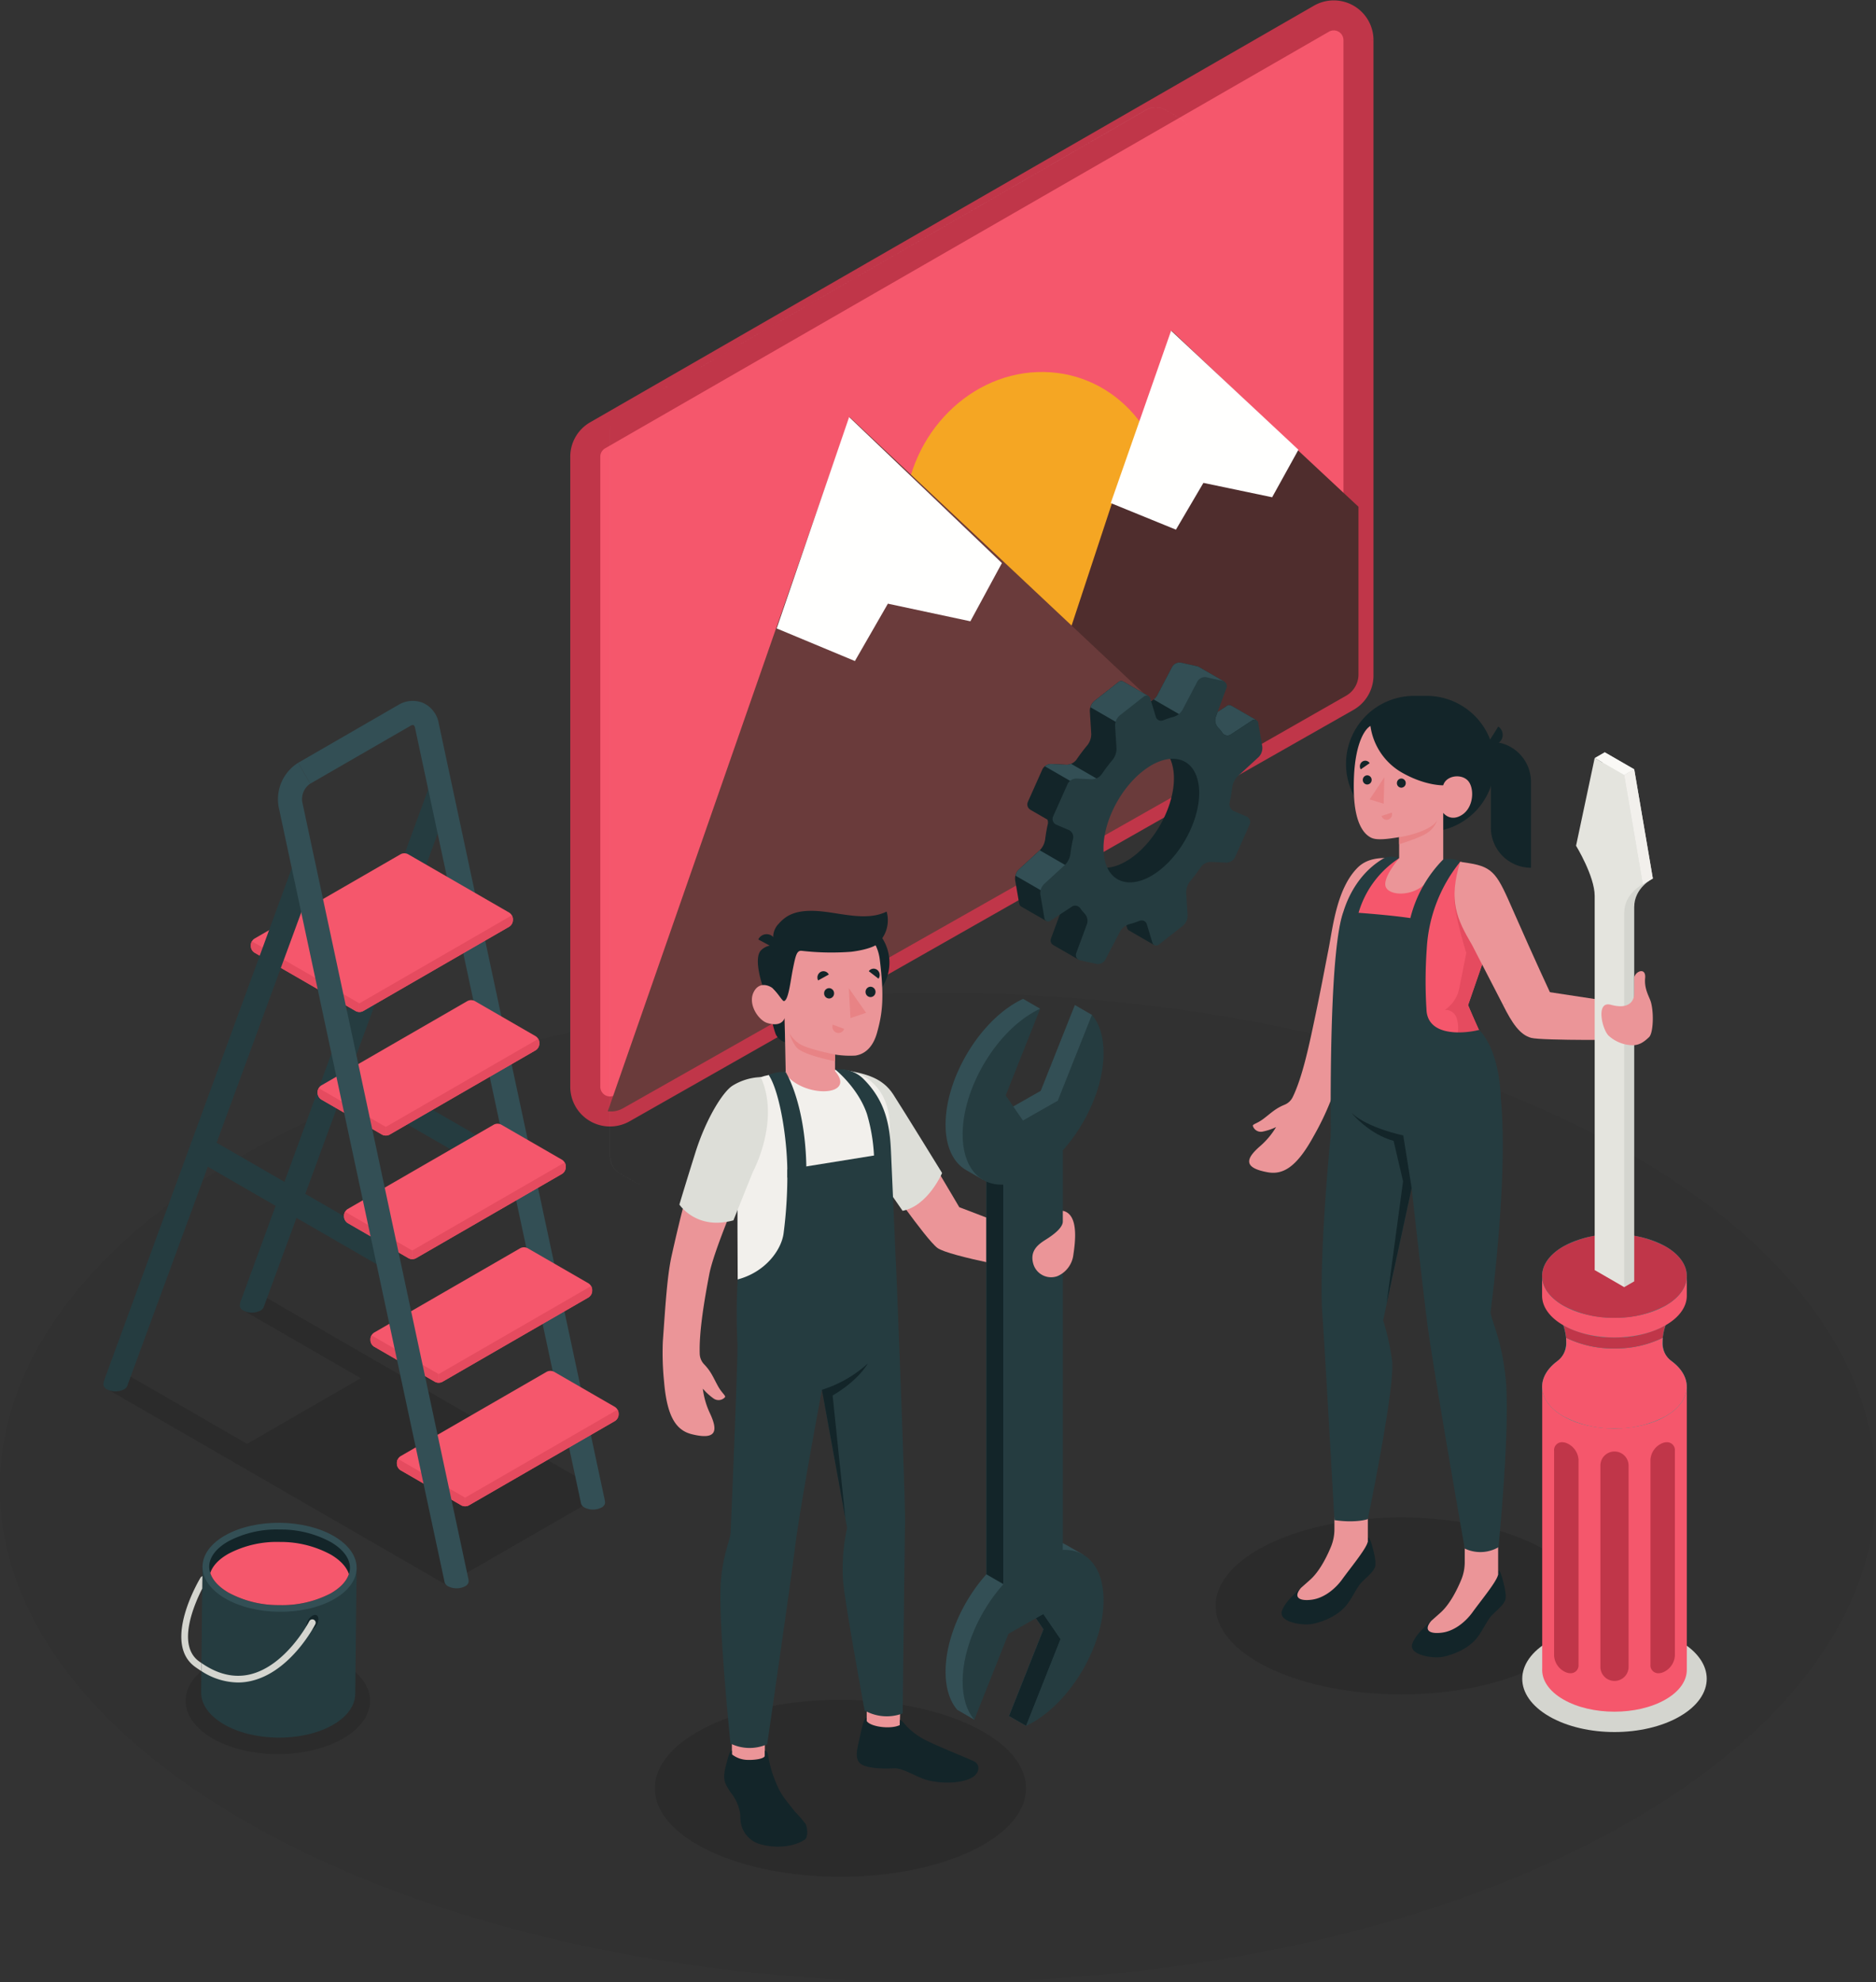 <svg xmlns="http://www.w3.org/2000/svg" xmlns:xlink="http://www.w3.org/1999/xlink" width="499.815" height="528.099" viewBox="0 0 499.815 528.099">
  <rect x="0" y="0" width="499.815" height="528.099" fill="#333333" stroke="none"/>
  <defs>
    <clipPath id="clip-path">
      <path id="Clip_2" data-name="Clip 2" d="M0,0H499.815V263.593H0Z" transform="translate(0.067 0.389)" fill="none"/>
    </clipPath>
  </defs>
  <g id="img-3" transform="translate(-0.067 4.099)">
    <g id="Group_3" data-name="Group 3" transform="translate(0 260.018)">
      <path id="Clip_2-2" data-name="Clip 2" d="M0,0H499.815V263.593H0Z" transform="translate(0.067 0.389)" fill="none"/>
      <g id="Group_3-2" data-name="Group 3" clip-path="url(#clip-path)">
        <path id="Fill_1" data-name="Fill 1" d="M73.207,224.99c97.61,51.47,255.864,51.47,353.47,0s97.607-134.918,0-186.388-255.86-51.47-353.47,0-97.61,134.918,0,186.388" transform="translate(0 0.389)" fill="rgba(0,0,0,0.04)"/>
      </g>
    </g>
    <path id="Fill_4" data-name="Fill 4" d="M128.435,54.749l2.924-3.491L42.577,0,36.563,3.472,68.1,21.677,37.82,39.158,6.013,20.794,0,24.266,90.878,76.73l.955-1.141.478.275,34.857-20.087.274.158.51-.61.742-.427-.258-.149" transform="translate(28.07 341.381)" fill="rgba(0,0,0,0.12)"/>
    <path id="Fill_5" data-name="Fill 5" d="M84.432,40.24c-19.315,9.207-50.63,9.207-69.945,0s-19.315-24.13,0-33.337,50.63-9.2,69.945,0,19.315,24.133,0,33.337" transform="translate(323.934 400.145)" fill="rgba(0,0,0,0.12)"/>
    <path id="Fill_6" data-name="Fill 6" d="M84.432,40.241c-19.315,9.207-50.63,9.207-69.945,0S-4.829,16.11,14.487,6.9s50.63-9.2,69.945,0,19.315,24.133,0,33.338" transform="translate(174.515 448.73)" fill="rgba(0,0,0,0.12)"/>
    <path id="Fill_7" data-name="Fill 7" d="M7.2,24.22c9.6,5.54,25.157,5.54,34.753,0s9.6-14.525,0-20.065-25.155-5.54-34.753,0-9.6,14.523,0,20.065" transform="translate(405.634 428.942)" fill="#d4d5cf"/>
    <path id="Fill_8" data-name="Fill 8" d="M7.2,24.22c9.6,5.541,25.155,5.541,34.753,0s9.6-14.523,0-20.064S16.794-1.385,7.2,4.156-2.4,18.68,7.2,24.22" transform="translate(49.518 434.823)" fill="rgba(0,0,0,0.12)"/>
    <path id="Fill_9" data-name="Fill 9" d="M56.214,4.326,6.37,139.975,6.359,140a1.773,1.773,0,0,1-.872.94,4.993,4.993,0,0,1-4.541,0,1.715,1.715,0,0,1-.928-1.117,1.023,1.023,0,0,1,0-.369,3.084,3.084,0,0,1,.179-.928L50.173,2.112a3.217,3.217,0,1,1,6.04,2.215" transform="translate(63.969 204.095)" fill="#253c40"/>
    <path id="Fill_10" data-name="Fill 10" d="M0,5.812,49.982,34.669l3.355-5.812L3.356,0,0,5.812" transform="translate(51.877 298.846)" fill="#253c40"/>
    <path id="Fill_11" data-name="Fill 11" d="M0,5.812,49.981,34.669l3.356-5.813L3.356,0,0,5.812" transform="translate(88.227 277.86)" fill="#253c40"/>
    <path id="Fill_12" data-name="Fill 12" d="M0,16.491,26.655,1.1A7.359,7.359,0,0,1,33.345.573a7.312,7.312,0,0,1,4.083,5.313L81.678,212.91a1.857,1.857,0,0,1,.056.426,2,2,0,0,1,.011.447,1.719,1.719,0,0,1-.928,1.106,5,5,0,0,1-4.541,0,1.921,1.921,0,0,1-.884-.961l-.045-.19L31.141,7.229a1.18,1.18,0,0,0-.414-.783,1.17,1.17,0,0,0-.85.223L3.21,22.061,0,16.491" transform="translate(79.511 182.613)" fill="#334f55"/>
    <path id="Fill_13" data-name="Fill 13" d="M17.2,35.839.969,26.464A2.139,2.139,0,0,1,0,24.786V24.4a2.138,2.138,0,0,1,.969-1.678L39.924.232a2.142,2.142,0,0,1,1.937,0L58.1,9.606a2.142,2.142,0,0,1,.969,1.678v.386a2.141,2.141,0,0,1-.969,1.678L19.142,35.839a2.142,2.142,0,0,1-1.937,0" transform="translate(105.809 361.104)" fill="#f5576c"/>
    <path id="Fill_14" data-name="Fill 14" d="M.518.811h0A1.686,1.686,0,0,1,.6.308a1.686,1.686,0,0,0-.083.5" transform="translate(105.291 384.694)" fill="#babcb8"/>
    <path id="Fill_15" data-name="Fill 15" d="M18.173,12.625a1.977,1.977,0,0,1-.968-.232L.968,3.019A2.141,2.141,0,0,1,0,1.341V.955a1.686,1.686,0,0,1,.083-.5A2.349,2.349,0,0,1,.283,0l17.89,10.33v2.3" transform="translate(105.809 384.549)" fill="#e54b5f"/>
    <path id="Fill_16" data-name="Fill 16" transform="translate(164.267 371.433)" fill="#c2c3be"/>
    <path id="Fill_17" data-name="Fill 17" d="M0,25.742v-2.3L40.61,0a1.982,1.982,0,0,1,.284.955v.386a2.156,2.156,0,0,1-.609,1.389,1.634,1.634,0,0,1-.36.289L.969,25.51l-.038.021a2,2,0,0,1-.931.21" transform="translate(123.982 371.433)" fill="#e54b5f"/>
    <path id="Fill_18" data-name="Fill 18" d="M17.2,35.84.969,26.465A2.139,2.139,0,0,1,0,24.787V24.4a2.139,2.139,0,0,1,.969-1.678L39.924.232a2.142,2.142,0,0,1,1.937,0L58.1,9.606a2.144,2.144,0,0,1,.969,1.678v.387a2.142,2.142,0,0,1-.969,1.678L19.142,35.84a2.142,2.142,0,0,1-1.937,0" transform="translate(98.768 328.182)" fill="#f5576c"/>
    <path id="Fill_19" data-name="Fill 19" transform="translate(98.83 351.629)" fill="#d0d1cb"/>
    <path id="Fill_20" data-name="Fill 20" d="M18.173,12.625a2.29,2.29,0,0,1-.412-.037,1.758,1.758,0,0,1-.557-.195L.969,3.019A2.146,2.146,0,0,1,0,1.362V.954A1.634,1.634,0,0,1,.062.523,2.27,2.27,0,0,1,.283,0l17.89,10.329v2.3" transform="translate(98.768 351.629)" fill="#e54b5f"/>
    <path id="Fill_21" data-name="Fill 21" transform="translate(116.942 338.512)" fill="#c2c3be"/>
    <path id="Fill_22" data-name="Fill 22" d="M0,25.742v-2.3L40.61,0l.027.047a1.962,1.962,0,0,1,.257.907v.387a2.142,2.142,0,0,1-.969,1.678L.969,25.51a1.778,1.778,0,0,1-.624.206A2.346,2.346,0,0,1,0,25.742" transform="translate(116.942 338.512)" fill="#e54b5f"/>
    <path id="Fill_23" data-name="Fill 23" d="M17.2,35.839.968,26.464A2.139,2.139,0,0,1,0,24.786V24.4a2.141,2.141,0,0,1,.968-1.678L39.924.232a2.142,2.142,0,0,1,1.937,0L58.1,9.606a2.142,2.142,0,0,1,.969,1.678v.387a2.144,2.144,0,0,1-.969,1.678L19.142,35.839a2.135,2.135,0,0,1-1.937,0" transform="translate(91.728 295.262)" fill="#f5576c"/>
    <path id="Fill_24" data-name="Fill 24" d="M4.626,2.611a1.589,1.589,0,0,1-.365-.15L0,0,4.261,2.46a1.571,1.571,0,0,0,.366.151" transform="translate(104.672 328.641)" fill="#d0d1cb"/>
    <path id="Fill_25" data-name="Fill 25" d="M3.858,2.227,0,0,3.858,2.227" transform="translate(100.814 326.414)" fill="#1e3438"/>
    <path id="Fill_26" data-name="Fill 26" d="M.418,1.037h0A1.98,1.98,0,0,1,.7.082a1.98,1.98,0,0,0-.283.955" transform="translate(91.31 318.625)" fill="#d0d1cb"/>
    <path id="Fill_27" data-name="Fill 27" d="M18.173,12.626a2.186,2.186,0,0,1-.6-.082,1.571,1.571,0,0,1-.366-.151L.968,3.019A2.175,2.175,0,0,1,.019,1.578,1.441,1.441,0,0,1,0,1.341V.955A1.98,1.98,0,0,1,.283,0l17.89,10.33v2.3" transform="translate(91.728 318.707)" fill="#e54b5f"/>
    <path id="Fill_28" data-name="Fill 28" transform="translate(149.827 305.591)" fill="#c2c3be"/>
    <path id="Fill_29" data-name="Fill 29" d="M0,25.743v-2.3L40.61,0a2.2,2.2,0,0,1,.125.252,1.815,1.815,0,0,1,.158.68.165.165,0,0,1,0,.023v.387a2.144,2.144,0,0,1-.969,1.678L.969,25.51l-.038.021A2,2,0,0,1,0,25.743" transform="translate(109.902 305.591)" fill="#e54b5f"/>
    <path id="Fill_30" data-name="Fill 30" d="M17.206,35.84.969,26.465A2.142,2.142,0,0,1,0,24.787V24.4a2.14,2.14,0,0,1,.969-1.677L39.925.232a2.135,2.135,0,0,1,1.937,0L58.1,9.607a2.139,2.139,0,0,1,.968,1.678v.386a2.141,2.141,0,0,1-.968,1.678L19.143,35.84a2.142,2.142,0,0,1-1.937,0" transform="translate(84.687 262.34)" fill="#f5576c"/>
    <path id="Fill_31" data-name="Fill 31" d="M0,.045H0A2.339,2.339,0,0,0,.453,0,2.339,2.339,0,0,1,0,.045" transform="translate(102.861 298.367)" fill="#c2c3be"/>
    <path id="Fill_32" data-name="Fill 32" d="M.616.672A2.233,2.233,0,0,0,.5.447,2.233,2.233,0,0,1,.616.672" transform="translate(142.969 272.223)" fill="#cccec8"/>
    <path id="Fill_33" data-name="Fill 33" d="M0,6.5H0L6.419,2.794a2.141,2.141,0,0,0,.968-1.678V.73A1.835,1.835,0,0,0,7.218,0a1.837,1.837,0,0,1,.17.73v.386a2.142,2.142,0,0,1-.969,1.678L0,6.5" transform="translate(136.367 272.895)" fill="#c2c3be"/>
    <path id="Fill_34" data-name="Fill 34" d="M0,25.742v-2.3L40.61,0a2.232,2.232,0,0,1,.114.225,1.835,1.835,0,0,1,.169.73v.386a2.141,2.141,0,0,1-.968,1.678L.969,25.51a1.7,1.7,0,0,1-.515.187s0,0,0,0A2.339,2.339,0,0,1,0,25.742" transform="translate(102.861 272.67)" fill="#e54b5f"/>
    <path id="Fill_35" data-name="Fill 35" d="M.936.624A2.138,2.138,0,0,1,.183.494a2.138,2.138,0,0,0,.753.13" transform="translate(101.926 297.787)" fill="#d0d1cb"/>
    <path id="Fill_36" data-name="Fill 36" d="M.01.5A2.086,2.086,0,0,1,.177,0,2.086,2.086,0,0,0,.01.5" transform="translate(84.707 285.953)" fill="#dbdcd6"/>
    <path id="Fill_37" data-name="Fill 37" d="M18.174,12.625a2.138,2.138,0,0,1-.753-.13,1.472,1.472,0,0,1-.216-.1L.969,3.019A2.144,2.144,0,0,1,0,1.341V.954A1.325,1.325,0,0,1,.01.793C.012.768.016.744.02.72v0c0-.01,0-.021.006-.031s0-.008,0-.012,0-.007,0-.01A2.086,2.086,0,0,1,.2.167C.224.11.253.055.284,0l17.89,10.33v2.3" transform="translate(84.687 285.786)" fill="#e54b5f"/>
    <path id="Fill_38" data-name="Fill 38" d="M27.951,42.04.969,26.464A2.138,2.138,0,0,1,0,24.786V24.4a2.138,2.138,0,0,1,.969-1.678L39.924.232a2.142,2.142,0,0,1,1.937,0L68.843,15.806a2.139,2.139,0,0,1,.969,1.678v.387a2.139,2.139,0,0,1-.969,1.678L29.888,42.04a2.142,2.142,0,0,1-1.937,0" transform="translate(66.902 223.219)" fill="#f5576c"/>
    <path id="Fill_39" data-name="Fill 39" d="M.075.675h0A1.979,1.979,0,0,0,1.044.444,1.979,1.979,0,0,1,.075.675" transform="translate(95.746 264.816)" fill="#1c3034"/>
    <path id="Fill_40" data-name="Fill 40" d="M.7,1.036A1.972,1.972,0,0,0,.418.082,1.972,1.972,0,0,1,.7,1.036" transform="translate(136.013 239.667)" fill="#cccec8"/>
    <path id="Fill_41" data-name="Fill 41" d="M0,25.742v-2.3L40.61,0a1.972,1.972,0,0,1,.283.954v.387a2.139,2.139,0,0,1-.969,1.678L.969,25.51A1.979,1.979,0,0,1,0,25.742" transform="translate(95.821 239.749)" fill="#e54b5f"/>
    <path id="Fill_42" data-name="Fill 42" d="M11.555,6.669,0,0,11.555,6.669" transform="translate(81.361 257.472)" fill="#dbdcd6"/>
    <path id="Fill_43" data-name="Fill 43" d="M2.9,1.35a1.982,1.982,0,0,1-.969-.232L0,0,1.936,1.119A1.982,1.982,0,0,0,2.9,1.35" transform="translate(92.916 264.141)" fill="#1e3438"/>
    <path id="Fill_44" data-name="Fill 44" d="M.418,1.037A1.992,1.992,0,0,1,.7.082a1.992,1.992,0,0,0-.283.955" transform="translate(66.484 246.583)" fill="#dbdcd6"/>
    <path id="Fill_45" data-name="Fill 45" d="M28.919,18.827a1.982,1.982,0,0,1-.969-.232l-1.936-1.119L.968,3.019A2.141,2.141,0,0,1,0,1.341V.955A1.992,1.992,0,0,1,.283,0L28.919,16.53v2.3" transform="translate(66.902 246.664)" fill="#e54b5f"/>
    <path id="Fill_46" data-name="Fill 46" d="M56.216,4.322,6.418,139.815l-.011.045-.112.3a2.093,2.093,0,0,1-.805.783,5.094,5.094,0,0,1-4.553,0,1.765,1.765,0,0,1-.928-1.119,2.047,2.047,0,0,1,0-.37,3.055,3.055,0,0,1,.19-.938L50.176,2.108a3.217,3.217,0,1,1,6.04,2.215" transform="translate(27.624 225.084)" fill="#253c40"/>
    <path id="Fill_47" data-name="Fill 47" d="M8.629,5.57a4.984,4.984,0,0,0-2.136,4.81L50.755,217.394a1.94,1.94,0,0,1,.067.5,1.912,1.912,0,0,1,0,.358,1.746,1.746,0,0,1-.928,1.13,5,5,0,0,1-4.541,0,1.98,1.98,0,0,1-.884-.928l-.011-.035-.056-.267L.207,11.734A11.473,11.473,0,0,1,5.419,0" transform="translate(74.092 199.104)" fill="#334f55"/>
    <path id="Fill_48" data-name="Fill 48" d="M41.414.558.358,0,0,33.529H0c-.034,3.035,1.937,6.091,5.922,8.45,7.965,4.715,20.964,4.856,29.034.313,4.072-2.292,6.1-5.338,6.1-8.4L41.414.558" transform="translate(53.659 413.201)" fill="#253c40"/>
    <path id="Fill_49" data-name="Fill 49" d="M6.1,3.317c-8.066,4.544-8.147,12.049-.181,16.765s20.965,4.856,29.035.313,8.15-12.048.181-16.764S14.169-1.225,6.1,3.317" transform="translate(54.024 401.574)" fill="#334f55"/>
    <path id="Fill_50" data-name="Fill 50" d="M37.506,10.256a5.083,5.083,0,0,1-.291,1.609c-.625,1.922-2.3,3.708-4.914,5.182A28.037,28.037,0,0,1,18.63,20.129,27.891,27.891,0,0,1,5.049,16.757C2.525,15.259.871,13.45.291,11.575A5.06,5.06,0,0,1,0,9.854c.045-2.5,1.877-4.915,5.2-6.768A27.459,27.459,0,0,1,18.853,0a27.668,27.668,0,0,1,13.6,3.374c3.283,1.943,5.07,4.378,5.048,6.879" transform="translate(55.803 403.37)" fill="#132529"/>
    <path id="Fill_51" data-name="Fill 51" d="M36.924,8.556c-.625,1.922-2.3,3.708-4.914,5.182a28.037,28.037,0,0,1-13.671,3.083A27.891,27.891,0,0,1,4.758,13.449C2.234,11.951.581,10.142,0,8.266c.625-1.922,2.3-3.709,4.914-5.16A27.69,27.69,0,0,1,18.563,0,27.927,27.927,0,0,1,32.167,3.4c2.523,1.5,4.154,3.284,4.757,5.16" transform="translate(56.094 406.678)" fill="#f5576c"/>
    <path id="Fill_52" data-name="Fill 52" d="M1.65.214c.9-.508,1.621-.082,1.61.952a3.586,3.586,0,0,1-1.651,2.79C.708,4.462-.012,4.036,0,3A3.582,3.582,0,0,1,1.65.214" transform="translate(81.646 426.108)" fill="#132529"/>
    <path id="Fill_53" data-name="Fill 53" d="M5.578,3.306C3.322,7.752-1.168,18.34,4.662,22.651c.246.179.47.334.715.491l-.022,2.144c-.581-.357-1.183-.76-1.764-1.183C-5.122,17.648,4.707,1.073,5.132.38A.826.826,0,0,1,5.623,0L5.578,3.306" transform="translate(48.372 415.792)" fill="#d4d5cf"/>
    <g id="Group_57" data-name="Group 57" transform="translate(53.691)">
      <path id="Fill_54" data-name="Fill 54" d="M30.334,1.307c-.245.513-6.589,12.643-17.021,15.078a15.244,15.244,0,0,1-3.6.424A18.14,18.14,0,0,1,0,13.771l.022-2.144c4.311,2.993,8.644,4.021,12.889,3.038C22.539,12.409,28.7.592,28.748.48A.894.894,0,0,1,29.955.1a.868.868,0,0,1,.379,1.206" transform="translate(0.035 427.307)" fill="#d4d5cf"/>
      <g id="Group_2" data-name="Group 2" transform="translate(102.309)">
        <path id="Fill_26-2" data-name="Fill 26" d="M206,6.578V175.839a6.56,6.56,0,0,1-3.282,5.682L9.848,291.131A6.585,6.585,0,0,1,0,285.421V117.558a6.556,6.556,0,0,1,3.294-5.688L196.117.89A6.587,6.587,0,0,1,206,6.578" fill="#f5576c" stroke="#c03649" stroke-miterlimit="10" stroke-width="8"/>
        <path id="Fill_27-2" data-name="Fill 27" d="M69.932,38.032C68.742,58.739,52.134,75.289,32.843,75S-1.123,57.678.068,36.968,17.864-.289,37.157,0,71.123,17.322,69.932,38.032" transform="translate(85 95)" fill="#f5a623"/>
        <path id="Fill_28-2" data-name="Fill 28" d="M101,46.9V91.573a6.516,6.516,0,0,1-3.244,5.64L0,153,35.349,45.887,51.225,0,84.7,31.693,101,46.9" transform="translate(105 84)" fill="#4f2d2d"/>
        <path id="Fill_29-2" data-name="Fill 29" d="M50,31.716,43,44.369,24.686,40.541,17.364,53,0,45.919,16.08,0,50,31.716" transform="translate(140 84)" fill="#fffffe"/>
        <path id="Fill_30-2" data-name="Fill 30" d="M164,93.542,4.087,184.131A6.546,6.546,0,0,1,0,184.946L64.446,0,164,93.542" transform="translate(6 107)" fill="#6a3b3b"/>
        <path id="Fill_31-2" data-name="Fill 31" d="M60,38.9,51.6,54.414,29.624,49.721,20.835,65,0,56.316,19.3,0,60,38.9" transform="translate(51 107)" fill="#fffffe"/>
      </g>
    </g>
    <path id="Fill_58" data-name="Fill 58" d="M0,81.819c.048-.03.1-.06.143-.087L140.691.579a5.351,5.351,0,0,1,4.843,0l4.251,2.45a4.815,4.815,0,0,1,1.573,1.584,4.824,4.824,0,0,0-1.574-1.579L145.539.584a5.35,5.35,0,0,0-4.843,0L.142,81.733c-.048.027-.1.056-.142.086" transform="translate(164.883 24.498)" fill="#fffffe"/>
    <path id="Fill_60" data-name="Fill 60" d="M.464,159.44V1.181A4.08,4.08,0,0,1,.654,0,4.155,4.155,0,0,0,.469,1.182V159.438H.464" transform="translate(162.134 109.243)" fill="#dbdcd6"/>
    <path id="Fill_61" data-name="Fill 61" d="M8.619,42.726a4.675,4.675,0,0,1-1.952-.559L2.427,39.718A5.349,5.349,0,0,1,0,35.522V0H.006V35.521a5.351,5.351,0,0,0,2.422,4.195l4.243,2.45a4.7,4.7,0,0,0,1.949.56" transform="translate(162.598 268.681)" fill="#d0d1cb"/>
    <path id="Fill_63" data-name="Fill 63" d="M16.9,79.133h0l-6.742-3.891,0-.006A1.416,1.416,0,0,1,9.593,73.5l2.885-7.8A2.8,2.8,0,0,0,11.815,63a11.785,11.785,0,0,1-1.1-1.351,1.748,1.748,0,0,0-1.41-.775,1.566,1.566,0,0,0-.86.262l-.09,7.732L1.6,64.975l.009-.005a1.167,1.167,0,0,1-.511-.837L.032,57.956a3.441,3.441,0,0,1,.95-2.79l5.663-5.206A5.194,5.194,0,0,0,8.03,47.155a38.454,38.454,0,0,1,.712-4.131,2.006,2.006,0,0,0-.106-1.179L4.082,39.217v-.008a1.647,1.647,0,0,1-.659-2.08l3.863-8.66a2.651,2.651,0,0,1,2.266-1.451l.093,0,4.109.2.1,0a3.34,3.34,0,0,0,2.5-1.322c.935-1.369,1.934-2.69,2.967-3.928a4.837,4.837,0,0,0,.995-2.942l-.382-6.08a3.583,3.583,0,0,1,1.214-2.712L27.54,5.218a1.287,1.287,0,0,1,.785-.3.935.935,0,0,1,.476.128l0-.007,6.733,3.885v.011a9.513,9.513,0,0,1-.351,1.767l.248-.072a4.2,4.2,0,0,0,2.423-1.822l4.01-7.641a2.322,2.322,0,0,1,2-1.165,1.909,1.909,0,0,1,.416.045L48.542,1a1.56,1.56,0,0,1,.445.179l0-.007L55.7,5.044l-8.991,5.7a2.793,2.793,0,0,0,.663,2.695,11.723,11.723,0,0,1,1.1,1.35,1.746,1.746,0,0,0,1.409.776,1.564,1.564,0,0,0,.862-.264l5.658-3.723a1.3,1.3,0,0,1,.706-.235.893.893,0,0,1,.466.127v-.011l6.708,3.871-5.143,4.01a3.4,3.4,0,0,1-.937,1.934l-5.662,5.207a5.2,5.2,0,0,0-1.385,2.805,38.244,38.244,0,0,1-.711,4.13A2.047,2.047,0,0,0,51.588,35.7l3.319,1.417a1.644,1.644,0,0,1,.86,2.19L51.9,47.971a2.651,2.651,0,0,1-2.266,1.452l-.093,0-4.109-.2h-.049c-.732,0-1.231.8-1.671,1.512-.1.161-.2.314-.29.453A8.28,8.28,0,0,1,41.517,53a9.994,9.994,0,0,0-1.648,1.467,4.841,4.841,0,0,0-1,2.942l.382,6.08A3.586,3.586,0,0,1,38.041,66.2l-2.069,1.627L37.156,75.3l-6.763-3.9,0,0a1.241,1.241,0,0,1-.55-.746L28.4,65.867a1.411,1.411,0,0,0-1.382-1.049,1.685,1.685,0,0,0-.634.128,20.417,20.417,0,0,1-2.626.868,4.2,4.2,0,0,0-2.423,1.822L18.734,74.11,16.9,79.132ZM36.612,22.416c-2.3,0-5.137,1.28-8.216,3.7a34.291,34.291,0,0,0-8.738,10.3c-2.293,4.208-3.193,8.242-2.6,11.668.722,4.191,3.218,6.6,6.85,6.6,2.476,0,5.228-1.135,7.96-3.283C38.78,45.956,43.389,35.624,42.138,28.36,41.467,24.471,39.556,22.416,36.612,22.416Z" transform="translate(270.492 172.399)" fill="#132529"/>
    <path id="Fill_64" data-name="Fill 64" d="M6.463,0,.864,5.148A3.3,3.3,0,0,0,0,6.762l8.317,4.8.006-.443a1.642,1.642,0,0,1,2.271.512l.008.009,8.013-4.626L6.463,0" transform="translate(270.612 222.418)" fill="#334f55"/>
    <path id="Fill_65" data-name="Fill 65" d="M12.9,7.46a34.05,34.05,0,0,1,2.06-2.849L6.984,0A2.827,2.827,0,0,1,5.811.251L1.7.047A2.6,2.6,0,0,0,0,.664L12.285,7.757l.62-.3" transform="translate(278.435 199.372)" fill="#334f55"/>
    <path id="Fill_66" data-name="Fill 66" d="M10.974,3.983a1.087,1.087,0,0,0-1.152.134L4.162,7.842a1.647,1.647,0,0,1-2.271-.515A10.993,10.993,0,0,0,.784,5.974a2.8,2.8,0,0,1-.66-2.7L.661,1.835,3.088.236A1.093,1.093,0,0,1,4.262.124V.113l6.711,3.87" transform="translate(323.807 183.742)" fill="#334f55"/>
    <path id="Fill_67" data-name="Fill 67" d="M10.628,13.669l-.188-.23a2.8,2.8,0,0,1-.663-2.695l8.991-5.7L12.055,1.171l0,.007A1.566,1.566,0,0,0,11.606,1L7.342.045a2.309,2.309,0,0,0-2.417,1.12L.915,8.806A3.431,3.431,0,0,1,0,9.831l9.059,5.23,1.568-1.393" transform="translate(307.428 172.399)" fill="#334f55"/>
    <path id="Fill_68" data-name="Fill 68" d="M0,7l8.319,4.8,6.838-6.267a10.66,10.66,0,0,0,.277-1.531L8.7.122l0,.007A1.1,1.1,0,0,0,7.442.3L1.05,5.327A3.485,3.485,0,0,0,0,7" transform="translate(290.591 177.315)" fill="#334f55"/>
    <path id="Fill_69" data-name="Fill 69" d="M15.329,76.44h0a1.91,1.91,0,0,1-.417-.045l-4.264-.953A1.426,1.426,0,0,1,9.593,73.5l2.884-7.8a2.8,2.8,0,0,0-.663-2.7,11.776,11.776,0,0,1-1.1-1.35,1.747,1.747,0,0,0-1.41-.776,1.567,1.567,0,0,0-.861.263L2.782,64.863a1.327,1.327,0,0,1-.718.24,1.022,1.022,0,0,1-.968-.971L.032,57.956a3.437,3.437,0,0,1,.951-2.789L6.646,49.96a5.2,5.2,0,0,0,1.385-2.805,38.618,38.618,0,0,1,.711-4.131A2.046,2.046,0,0,0,7.6,40.735L4.283,39.32a1.646,1.646,0,0,1-.86-2.192L7.286,28.47a2.647,2.647,0,0,1,2.266-1.451l.093,0,4.109.2.1,0a3.341,3.341,0,0,0,2.5-1.321c.934-1.369,1.933-2.69,2.967-3.928a4.837,4.837,0,0,0,.994-2.943l-.38-6.079a3.579,3.579,0,0,1,1.213-2.712l6.392-5.025a1.3,1.3,0,0,1,.791-.306,1.084,1.084,0,0,1,1.011.875l1.443,4.786a1.41,1.41,0,0,0,1.382,1.048,1.688,1.688,0,0,0,.634-.127,20.545,20.545,0,0,1,2.626-.867A4.2,4.2,0,0,0,37.85,8.806l4.01-7.641a2.323,2.323,0,0,1,2-1.165,1.909,1.909,0,0,1,.416.045L48.543,1a1.46,1.46,0,0,1,.987.72,1.46,1.46,0,0,1,.068,1.22l-2.886,7.806a2.8,2.8,0,0,0,.663,2.695,11.546,11.546,0,0,1,1.1,1.351,1.75,1.75,0,0,0,1.411.775,1.565,1.565,0,0,0,.861-.263l5.657-3.723a1.326,1.326,0,0,1,.718-.241,1.023,1.023,0,0,1,.968.971l1.063,6.177a3.431,3.431,0,0,1-.95,2.789L52.544,26.48a5.207,5.207,0,0,0-1.383,2.807,38.5,38.5,0,0,1-.712,4.13A2.045,2.045,0,0,0,51.588,35.7l3.319,1.415a1.646,1.646,0,0,1,.86,2.191L51.9,47.97a2.647,2.647,0,0,1-2.266,1.452l-.093,0-4.109-.2-.1,0a3.343,3.343,0,0,0-2.5,1.321c-.94,1.377-1.938,2.7-2.967,3.928a4.844,4.844,0,0,0-.994,2.943l.382,6.079A3.579,3.579,0,0,1,38.04,66.2l-6.389,5.023a1.3,1.3,0,0,1-.792.306,1.086,1.086,0,0,1-1.013-.875L28.4,65.866a1.41,1.41,0,0,0-1.381-1.048,1.684,1.684,0,0,0-.635.128,20.839,20.839,0,0,1-2.625.868,4.2,4.2,0,0,0-2.425,1.821L17.33,75.276A2.324,2.324,0,0,1,15.329,76.44ZM35.287,21.765c-2.476,0-5.229,1.135-7.961,3.283C20.411,30.486,15.8,40.818,17.053,48.081c.722,4.191,3.219,6.6,6.851,6.6,2.476,0,5.228-1.135,7.96-3.283,6.916-5.437,11.524-15.77,10.273-23.034C41.415,24.168,38.919,21.765,35.287,21.765Z" transform="translate(277.22 176.282)" fill="#253c40"/>
    <path id="Fill_77" data-name="Fill 77" d="M14.083,1.282V.009C13.58,1.5,11.252,7.929,7.72,11.151,4.913,13.711,1.083,16.67.108,19.524c-1.012,2.969,5.33,3.966,7.953,3.5,3.048-.54,6.991-2.27,9.138-4.906,1.509-1.853,2.47-4.051,3.547-5.51s3.562-3.085,4.144-4.773c.32-.926-.06-2.956-.51-4.672-.413-1.574-.859-3.3-1.4-3.157,0,.192,0,.971,0,.971a7.038,7.038,0,0,1-4.45,1.5c-1.3.05-4.462-.208-4.451-1.2" transform="translate(376.228 414.282)" fill="#132529"/>
    <path id="Fill_78" data-name="Fill 78" d="M.969,20.69c.871-.777,1.747-1.537,2.541-2.262,2.468-2.251,4.348-6.067,5.428-8.672a12.193,12.193,0,0,0,.934-4.683V0h8.9V8.479l-.045.022c-.428,1.849-4.512,6.77-6.833,9.978-1.556,2.151-4.511,4.887-8.044,5.358-3.347.447-5.057-.609-2.883-3.147" transform="translate(380.438 406.996)" fill="#eb9598"/>
    <path id="Fill_79" data-name="Fill 79" d="M14.083,1.282V.009c-.5,1.493-2.831,7.921-6.362,11.142-2.808,2.56-6.638,5.518-7.612,8.374-1.013,2.969,5.33,3.966,7.953,3.5,3.048-.54,6.991-2.27,9.138-4.906,1.509-1.855,2.47-4.051,3.547-5.51s3.562-3.085,4.144-4.773c.32-.927-.06-2.957-.51-4.672-.413-1.574-.859-3.3-1.4-3.157,0,.191,0,.97,0,.97a7.034,7.034,0,0,1-4.45,1.5c-1.3.05-4.462-.208-4.451-1.2" transform="translate(341.51 405.508)" fill="#132529"/>
    <path id="Fill_80" data-name="Fill 80" d="M.97,20.691c.871-.777,1.747-1.537,2.541-2.262,2.468-2.251,4.348-6.067,5.428-8.672a12.193,12.193,0,0,0,.934-4.683V0h8.9V8.48l-.045.022c-.428,1.849-4.512,6.77-6.833,9.978-1.556,2.151-4.512,4.886-8.044,5.358-3.347.446-5.058-.608-2.883-3.147" transform="translate(345.719 398.22)" fill="#eb9598"/>
    <path id="Fill_81" data-name="Fill 81" d="M45.265,2.206c6.9,15.072-.249,68.161-.249,68.161.208,2.446,3,7.258,4.046,18.022,1.232,12.719-1.932,44.654-1.932,44.654a9.632,9.632,0,0,1-8.994.358S29.652,85.3,28.057,72.658c-1.392-11.036-4.064-35.3-4.064-35.3L16.4,72.6a65.654,65.654,0,0,1,2.4,10.893c.72,7.438-6.487,42.07-6.487,42.07s-3.07,1.126-8.9.267c0,0-2.549-45.957-3.221-54.918C-.932,55.862,3.064,8.908,5.824,0L45.265,2.206" transform="translate(352.176 275.03)" fill="#253c40"/>
    <path id="Fill_82" data-name="Fill 82" d="M16.017,20,13.776,6S4.3,4.041,0,0C0,0,4.51,5.61,11.208,7.446l2.516,10.777-4.4,32.633L16.017,20" transform="translate(360.152 292.384)" fill="#132529"/>
    <path id="Fill_83" data-name="Fill 83" d="M28.7,43.272C33.921,25.888,40.584,0,38.069,0s-6.375-.232-9.2,2.609c-5.573,5.6-6.589,15.973-7.76,21.9s-2.007,10.6-3.871,19.384c-1.416,6.672-3.14,14.723-5.666,19.872a4.157,4.157,0,0,1-2.178,1.993C6.87,66.789,5.7,68.092,3.673,69.59,2.087,70.763.882,70.915.982,71.393A2.243,2.243,0,0,0,3.64,72.886a15.661,15.661,0,0,0,3.534-1.192A20.823,20.823,0,0,1,2.88,76.807c-3.871,3.361-4.427,5.742,2.009,6.915,4.034.735,7.688-1.2,12.27-9.573a73.581,73.581,0,0,0,4.57-9.5C24.8,56.1,27.118,48.529,28.7,43.272" transform="translate(332.877 224.462)" fill="#eb9598"/>
    <path id="Fill_84" data-name="Fill 84" d="M28.354.411h0c8.846.609,9.466,4.88,11.68,9.554a15.138,15.138,0,0,1,.418,11.4L34.288,39.2s2.887,6.978,6.238,13.569C25.056,61.4,5.738,56.866,1.086,50.564c-.2-1.337,1-11.785,1.735-18.611C.1,25.119-.623,20.785.527,16.267,2.661,7.88,10.945-.29,14.611.008l13.744.4" transform="translate(356.914 224.466)" fill="#f5576c"/>
    <path id="Fill_85" data-name="Fill 85" d="M18.082,36.262h3.433A18.131,18.131,0,0,0,21.417,0H18.18a18.131,18.131,0,1,0-.1,36.262" transform="translate(358.682 181.283)" fill="#132529"/>
    <path id="Fill_86" data-name="Fill 86" d="M10.683,33.559h0A10.683,10.683,0,0,1,0,22.876V0A10.683,10.683,0,0,1,10.683,10.683V33.559" transform="translate(397.279 193.516)" fill="#132529"/>
    <path id="Fill_87" data-name="Fill 87" d="M2.678,0,0,4.3a2.461,2.461,0,0,0,3.489-.715A2.664,2.664,0,0,0,2.678,0" transform="translate(396.558 189.457)" fill="#132529"/>
    <path id="Fill_88" data-name="Fill 88" d="M4.438,0C2.347,1.236-.238,6.5.017,17.522c.216,9.346,3.245,11.654,4.766,12.32s4.454.261,7.306-.215v5.609S8.148,39.813,8.4,42.386s5.691,3.179,9.379.667a23.873,23.873,0,0,0,6.053-6.337V23.159s1.925,2.57,5.075.48,3.268-7.267,1.437-9.125-5.776-1.271-6.512,1.3c0,0-4.548.166-10.6-3.161A17.021,17.021,0,0,1,4.438,0" transform="translate(360.748 189.29)" fill="#eb9598"/>
    <path id="Fill_89" data-name="Fill 89" d="M0,1.165A1.2,1.2,0,0,0,1.115,2.44,1.2,1.2,0,0,0,2.349,1.276,1.2,1.2,0,0,0,1.236,0,1.2,1.2,0,0,0,0,1.165" transform="translate(372.243 203.3)" fill="#132529"/>
    <path id="Fill_90" data-name="Fill 90" d="M2.729,0,0,.871a1.408,1.408,0,0,0,1.775.979A1.5,1.5,0,0,0,2.729,0" transform="translate(368.155 212.386)" fill="#e88385"/>
    <path id="Fill_91" data-name="Fill 91" d="M.236,2.3,2.614.656A1.388,1.388,0,0,0,.64.251,1.519,1.519,0,0,0,.236,2.3" transform="translate(362.373 198.552)" fill="#132529"/>
    <path id="Fill_92" data-name="Fill 92" d="M0,1.166A1.194,1.194,0,0,0,1.115,2.44,1.2,1.2,0,0,0,2.349,1.276,1.2,1.2,0,0,0,1.238,0,1.2,1.2,0,0,0,0,1.166" transform="translate(363.156 202.45)" fill="#132529"/>
    <path id="Fill_93" data-name="Fill 93" d="M3.911,0,3.724,7.075,0,5.922,3.911,0" transform="translate(364.988 202.942)" fill="#e88385"/>
    <path id="Fill_94" data-name="Fill 94" d="M0,4.615C3.006,4.22,9.188,2.444,10.152,0A6.329,6.329,0,0,1,7.983,3.12C6.136,4.7,0,6.485,0,6.485V4.615" transform="translate(372.838 214.302)" fill="#e88385"/>
    <path id="Fill_95" data-name="Fill 95" d="M1.348,31.441C.887,30.536.436,29.623,0,28.721c.436.9.887,1.814,1.348,2.719" transform="translate(396.093 245.795)" fill="#dbdcd6"/>
    <path id="Fill_96" data-name="Fill 96" d="M14.051,47.116A37.572,37.572,0,0,1,0,44.539a47.243,47.243,0,0,0,7.233.557,42.6,42.6,0,0,0,9.695-1.074,9.34,9.34,0,0,0,6.963-11.39,3.912,3.912,0,0,0-.158-.487,3.072,3.072,0,0,0-2.885-2.091,1.92,1.92,0,0,0-.248.013A9.033,9.033,0,0,0,24.466,24.3l1.878-9.431S22.857,3.8,23.21,0l8.878.512,1.149.8a15.5,15.5,0,0,1-.242,9.6s0,0,0,0-.008.023-.011.035L26.818,28.78s2.149,5.192,4.89,10.85c.436.9.887,1.814,1.348,2.719a39.087,39.087,0,0,1-19,4.767" transform="translate(364.385 234.887)" fill="#e54b5f"/>
    <path id="Fill_97" data-name="Fill 97" d="M39.508,46.151c-3.274.868-13.215,2.05-13.947-4.93a120.636,120.636,0,0,1,.041-16.7A40.257,40.257,0,0,1,34.117,1.854c.251-.318.394-.491.394-.491S33.074.192,29.986.735a33.955,33.955,0,0,0-8.753,15.623c-4.444-.649-10.062-1.13-13.8-1.409A25.944,25.944,0,0,1,18.248.4,5.718,5.718,0,0,0,14.308.34C8.134,3.864,4.884,9.823,3.391,14.671-.171,24.534-.042,61.25.02,74.289l6.138-9.775H45.342c-.5-14.019-5.833-18.364-5.833-18.364" transform="translate(354.59 224.122)" fill="#253c40"/>
    <path id="Fill_98" data-name="Fill 98" d="M25.644,35.251s-4.179-8.921-9.98-22.142C11.47,3.553,10.532,1.4,3.864.366L1.505,0C-1.655,10.387.522,15.092,4.687,22.2l8.227,15.946c3.273-.65,12.8-1.912,12.729-2.9" transform="translate(387.595 225.485)" fill="#eb9598"/>
    <path id="Fill_99" data-name="Fill 99" d="M0,3.539c2.445,4.914,4.539,7.953,7.5,8.748s27.454.512,27.454.512V3.539L11.652,0,0,3.539" transform="translate(400.51 260.097)" fill="#eb9598"/>
    <path id="Fill_100" data-name="Fill 100" d="M38.533,0H.012V75.045c-.181,2.979,1.677,5.99,5.614,8.263,7.528,4.347,19.734,4.347,27.262,0,3.768-2.176,5.649-5.027,5.645-7.878V0" transform="translate(410.941 365.324)" fill="#f5576c"/>
    <path id="Fill_101" data-name="Fill 101" d="M34.492,9.564h.017C30.248,6.777,32.9,0,32.9,0H5.638S8.215,6.735,4.027,9.564h.017C-1.83,13.93-1.31,20.235,5.638,24.246c7.528,4.347,19.734,4.347,27.262,0,6.946-4.011,7.468-10.317,1.593-14.682" transform="translate(410.93 348.947)" fill="#00a798"/>
    <path id="Fill_102" data-name="Fill 102" d="M19.268,24.181a27.859,27.859,0,0,1-13.631-3.26C1.878,18.752,0,15.911,0,13.067c0-2.412,1.348-4.824,4.044-6.828H4.027a5.931,5.931,0,0,0,2.395-5.2C6.422.685,6.4.336,6.372,0a28.462,28.462,0,0,0,12.9,2.862A28.469,28.469,0,0,0,32.139.012c-.035.349-.055.713-.055,1.081a5.8,5.8,0,0,0,2.425,5.147h-.017c2.7,2,4.045,4.416,4.044,6.828,0,2.843-1.878,5.685-5.636,7.855a27.863,27.863,0,0,1-13.631,3.26" transform="translate(410.93 352.272)" fill="#f5576c"/>
    <path id="Fill_103" data-name="Fill 103" d="M.559.559h0" transform="translate(443.27 348.388)" fill="#00a795"/>
    <path id="Fill_104" data-name="Fill 104" d="M26.5,3.338v0A14.01,14.01,0,0,1,27.2.159a14.6,14.6,0,0,0-.7,3.174l0,0ZM.735,3.325h0A14.827,14.827,0,0,0,.149.446,14.472,14.472,0,0,1,.735,3.323Z" transform="translate(416.567 348.947)" fill="#e1e2dc"/>
    <path id="Fill_105" data-name="Fill 105" d="M13.631,6.187A28.462,28.462,0,0,1,.735,3.324,14.019,14.019,0,0,0,0,0,27.859,27.859,0,0,0,13.631,3.26,27.863,27.863,0,0,0,27.262,0,13.933,13.933,0,0,0,26.5,3.337a28.469,28.469,0,0,1-12.87,2.85" transform="translate(416.567 348.947)" fill="#c03649"/>
    <path id="Fill_106" data-name="Fill 106" d="M38.554,5.883H36.276A14.329,14.329,0,0,0,32.908,3.26c-7.528-4.347-19.734-4.347-27.263,0A14.3,14.3,0,0,0,2.277,5.883H0v5.246c0,2.849,1.881,5.7,5.647,7.87,7.528,4.347,19.734,4.347,27.262,0,3.764-2.173,5.647-5.021,5.645-7.87V5.883" transform="translate(410.921 329.948)" fill="#f5576c"/>
    <path id="Fill_107" data-name="Fill 107" d="M5.647,19c7.528,4.347,19.734,4.347,27.262,0s7.528-11.393,0-15.739-19.734-4.347-27.263,0S-1.882,14.654,5.647,19" transform="translate(410.92 324.701)" fill="#00a798"/>
    <path id="Fill_108" data-name="Fill 108" d="M19.277,22.26A27.86,27.86,0,0,1,5.647,19C1.883,16.827,0,13.978,0,11.13s1.881-5.7,5.645-7.87A27.867,27.867,0,0,1,19.277,0,27.863,27.863,0,0,1,32.908,3.26c3.764,2.173,5.645,5.021,5.645,7.87s-1.881,5.7-5.645,7.869A27.863,27.863,0,0,1,19.277,22.26" transform="translate(410.921 324.701)" fill="#c03649"/>
    <path id="Fill_109" data-name="Fill 109" d="M3.757,61.122A3.757,3.757,0,0,1,0,57.365V3.757a3.757,3.757,0,0,1,7.515,0V57.365a3.757,3.757,0,0,1-3.757,3.757" transform="translate(426.451 382.582)" fill="#c03649"/>
    <path id="Fill_110" data-name="Fill 110" d="M2.141,61.541A2.09,2.09,0,0,1,0,59.262V4.648A5.145,5.145,0,0,1,3.254.21,3.239,3.239,0,0,1,4.367,0,2.09,2.09,0,0,1,6.508,2.28V56.893a5.149,5.149,0,0,1-3.254,4.438,3.275,3.275,0,0,1-1.113.21" transform="translate(439.789 380.11)" fill="#c03649"/>
    <path id="Fill_111" data-name="Fill 111" d="M4.367,61.541a3.265,3.265,0,0,1-1.113-.21A5.147,5.147,0,0,1,0,56.893V2.28A2.09,2.09,0,0,1,2.141,0,3.248,3.248,0,0,1,3.254.21,5.147,5.147,0,0,1,6.508,4.648V59.262a2.09,2.09,0,0,1-2.141,2.28" transform="translate(414.12 380.11)" fill="#c03649"/>
    <path id="Fill_112" data-name="Fill 112" d="M12.832,4.544,4.961,0,0,23.368S4.962,31.48,4.962,36.726v99.686l5.206,6.078,2.664-1.535V41.27c0-5.246,4.961-7.629,4.961-7.629l-4.961-29.1" transform="translate(422.633 196.303)" fill="#d4d5cf"/>
    <path id="Fill_113" data-name="Fill 113" d="M12.832,4.544,4.961,0,0,23.368S4.962,31.48,4.962,36.726v99.686l7.87,4.544V41.27c0-5.246,4.961-7.629,4.961-7.629l-4.961-29.1" transform="translate(419.969 197.838)" fill="#e4e4de"/>
    <path id="Fill_114" data-name="Fill 114" d="M0,1.535,2.664,0l7.871,4.544L7.871,6.078,0,1.535" transform="translate(424.93 196.303)" fill="#faf9f6"/>
    <path id="Fill_115" data-name="Fill 115" d="M2.664,0,0,1.535l4.961,29.1L7.625,29.1,2.664,0" transform="translate(432.801 200.847)" fill="#f2f0ec"/>
    <path id="Fill_116" data-name="Fill 116" d="M8.734,1.678c.4-1.76,3.183-2.746,2.908.189s1.131,4.98,1.528,6.347c.834,2.869.644,8.3-.484,9.367S10.11,19.89,7.958,19.724a9.712,9.712,0,0,1-5.894-2.4C.251,15.914-1.69,7.813,2.518,8.96c6.255,1.707,6.216-2.792,6.216-2.792V1.678" transform="translate(426.731 254.615)" fill="#eb9598"/>
    <path id="Fill_117" data-name="Fill 117" d="M0,0C4.4.884,7,4.113,12.3,12.346s13.517,22.3,13.517,22.3l20.559,7.869-.879,9.247s-22.431-3.98-25.5-6.261S5.04,26.016,5.04,26.016L0,0" transform="translate(229.823 282.849)" fill="#eb9598"/>
    <path id="Fill_118" data-name="Fill 118" d="M0,0C4.566.809,9.079,1.918,11.885,6.264s13.038,20.97,13.038,20.97S21.189,35.981,14.4,37.305L4.615,23.219,0,0" transform="translate(226.144 281.157)" fill="#ddded8"/>
    <path id="Fill_119" data-name="Fill 119" d="M12.866.707c-1.567.378-3.148.475-4.527.753C1.547,2.824.29,6.355.13,14.556-.139,28.282.093,60.049.093,60.049c6.048,4.4,28.4,7.1,41.131-2.2,0,0-.648-36.546-.648-43.02S36.979.578,27.046,0L12.866.707" transform="translate(196.543 280.824)" fill="#f2f0ec"/>
    <path id="Fill_120" data-name="Fill 120" d="M0,15.032H8.782V0H0Z" transform="translate(195.064 452.857)" fill="#eb9598"/>
    <path id="Fill_121" data-name="Fill 121" d="M0,15.909l8.777.3L9.217.3,0,0V15.909" transform="translate(230.982 440.596)" fill="#eb9598"/>
    <path id="Fill_122" data-name="Fill 122" d="M47.032,35.676h0L45.461,0,17.828,4.454a120.266,120.266,0,0,1-.978,16.894C16.328,25.754,12.1,31.757,4.608,33.743a167.135,167.135,0,0,0-.067,17.324c.136,4.159-1.818,50.168-1.818,50.168-.2,2.413-2.527,6.7-2.707,15.395-.263,12.6,2.671,40.745,2.671,40.745a11.551,11.551,0,0,0,9.777.192s5.9-40.445,7.477-52.922c1.372-10.888,7.106-41.506,7.106-41.506l6.711,36.805A49.944,49.944,0,0,0,32.671,113.9c.411,5.772,5.755,34.677,5.755,34.677a11.984,11.984,0,0,0,10.139.776s.525-45.374.626-50.668c.115-6.037-2.159-63.008-2.159-63.011" transform="translate(192.001 302.999)" fill="#253c40"/>
    <path id="Fill_123" data-name="Fill 123" d="M14.917,22.233c-.29-7.06-1.275-13.576-7.362-19.682A8.82,8.82,0,0,0,1.3,0H0S6.1,4.848,8.492,11.874a47.3,47.3,0,0,1,1.941,13.69l4.484-3.331" transform="translate(222.545 280.766)" fill="#253c40"/>
    <path id="Fill_124" data-name="Fill 124" d="M10.833,1.265V.011C11.3,0,11.6.468,11.776,1.6c.129.809.247,1.421.513,2.484a29.473,29.473,0,0,0,1.534,4.494c1.242,3.059,2.284,4.2,5.128,7.775a33.581,33.581,0,0,1,2.727,3.141c.53.945.717,3.574-.185,4.176-3.315,2.21-8.35,2.272-11.912,1.227a7.189,7.189,0,0,1-5.172-5.81c-.13-.809-.082-1.638-.174-2.452a11.64,11.64,0,0,0-2.2-5.1A15.418,15.418,0,0,1,.349,8.757C-.389,6.952.2,4.921.673,3.123,1.08,1.57,1.521-.137,2.051.009c0,.189,0,.957,0,.957A6.943,6.943,0,0,0,6.443,2.451c1.284.049,4.4-.206,4.39-1.186" transform="translate(193.012 462.29)" fill="#132529"/>
    <path id="Fill_125" data-name="Fill 125" d="M11.515.577c.456.016.828.659,1.833,1.747a19.176,19.176,0,0,0,5.166,3.717C21.8,7.688,28.2,10.22,31.089,11.523c1.808.814,1.723,3-.145,4.24s-6.379,2.138-11.8.926c-2.951-.66-6.792-3.386-9.224-3.238s-6.98.112-8.775-1.125S.072,8.447.579,6.178C1.133,3.7,1.825-.164,2.645.005V.86c1.056,1.6,6.5,2.249,8.823,1.073L11.515.577" transform="translate(228.337 453.523)" fill="#132529"/>
    <path id="Fill_126" data-name="Fill 126" d="M0,7.011A32.53,32.53,0,0,0,12.228,0S9.869,4.417,2.852,8.529L6.247,41.268,0,7.011" transform="translate(219.049 359.128)" fill="#132529"/>
    <path id="Fill_127" data-name="Fill 127" d="M0,12.068A12.069,12.069,0,1,0,12.068,0,12.069,12.069,0,0,0,0,12.068" transform="translate(212.896 240.27)" fill="#132529"/>
    <path id="Fill_128" data-name="Fill 128" d="M0,0S1.955,9.188,2.739,10.7a4.156,4.156,0,0,0,2.4,1.938L5.008,6.173,0,0" transform="translate(204.103 260.919)" fill="#132529"/>
    <path id="Fill_129" data-name="Fill 129" d="M4.577.032A4.53,4.53,0,0,0,.829,1.351C-.781,3,.117,8.149,2.123,13.2l3.683.423L4.577.032" transform="translate(201.98 247.724)" fill="#132529"/>
    <path id="Fill_130" data-name="Fill 130" d="M8.5,19.257c-.739.441-1.793-.978-2.7-1.932S1.909,15.07.426,18.2c-1.512,3.186,1.309,7.395,3.65,8.13C8.111,27.591,8.717,25,8.717,25l.3,15c5.017,6.432,18.938,5.888,13.138-.83l-.011-4.43a25.409,25.409,0,0,0,5.438.279c2.968-.459,4.834-2.8,5.734-6.011,1.446-5.159,2-9.324.768-19.47C32.737-1.58,19.8-1.7,12.819,2.7S8.5,19.257,8.5,19.257" transform="translate(200.394 242.089)" fill="#eb9598"/>
    <path id="Fill_131" data-name="Fill 131" d="M4.941,28.15C5.147,19.026,3.059,5.493,0,.811A8.823,8.823,0,0,1,4.527.059s5.745,8.949,5.5,28.091H4.941" transform="translate(204.881 281.473)" fill="#253c40"/>
    <path id="Fill_132" data-name="Fill 132" d="M3.188,24.043c-.372.007-1.784-2.338-2.7-3.174C-.79,19.709.853,9.21.853,9.21A5.094,5.094,0,0,1,1.73,3.543C3.476,1.622,5.91-.724,13.831.213,19.476.879,25.622,2.641,30.586.2a8.449,8.449,0,0,1-2.943,8.975s-1.8,1.159-6.523,1.734a69.806,69.806,0,0,1-13.1-.248c-1.37-.187-1.663,1.141-2.4,4.77-.649,3.186-1.187,8.585-2.435,8.61" transform="translate(205.704 238.546)" fill="#132529"/>
    <path id="Fill_133" data-name="Fill 133" d="M4.466,3.808,0,1.411A2.462,2.462,0,0,1,3.381.292,2.663,2.663,0,0,1,4.466,3.808" transform="translate(202.097 244.765)" fill="#132529"/>
    <path id="Fill_134" data-name="Fill 134" d="M12.141,5.733S5.517,4.4,3.2,3.167A7.632,7.632,0,0,1,0,0,10.438,10.438,0,0,0,1.819,3.736C3.512,5.9,12.141,7.494,12.141,7.494V5.733" transform="translate(210.394 271.1)" fill="#e88385"/>
    <path id="Fill_135" data-name="Fill 135" d="M2.654,1.384A1.349,1.349,0,0,1,1.327,2.758,1.357,1.357,0,0,1,0,1.376,1.35,1.35,0,0,1,1.327,0,1.359,1.359,0,0,1,2.654,1.384" transform="translate(219.633 259.145)" fill="#132529"/>
    <path id="Fill_136" data-name="Fill 136" d="M3.029.889.19,2.456A1.7,1.7,0,0,1,.851.2,1.582,1.582,0,0,1,3.029.889" transform="translate(217.85 254.629)" fill="#132529"/>
    <path id="Fill_137" data-name="Fill 137" d="M.095,0l3.03,1.138a1.591,1.591,0,0,1-2.058,1A1.7,1.7,0,0,1,.095,0" transform="translate(221.839 268.858)" fill="#e88385"/>
    <path id="Fill_138" data-name="Fill 138" d="M2.589,2.669,0,.675A1.569,1.569,0,0,1,2.251.33a1.717,1.717,0,0,1,.339,2.339" transform="translate(231.535 253.953)" fill="#132529"/>
    <path id="Fill_139" data-name="Fill 139" d="M2.654,1.383A1.349,1.349,0,0,1,1.327,2.757,1.358,1.358,0,0,1,0,1.375,1.348,1.348,0,0,1,1.327,0,1.358,1.358,0,0,1,2.654,1.383" transform="translate(230.672 258.768)" fill="#132529"/>
    <path id="Fill_140" data-name="Fill 140" d="M0,0,.436,7.983,4.6,6.562,0,0" transform="translate(226.215 259.145)" fill="#e88385"/>
    <path id="Fill_141" data-name="Fill 141" d="M37.56,11.98c.017-2.452,2.056-5.886,1.428-7.716L34.447,1.641l-9.1,22.875-9.282,5.277L11.48,23.1,25.2,2.624,20.658,0c-.575.267-1.151.564-1.74.9C8.55,6.793.081,21.313,0,33.332-.039,39.4,2.065,43.649,5.487,45.626h0l4.527,2.614.526-1.374c.111,0,.218.009.331,0V153.306C4.5,160.406.059,170.381,0,179.072c-.029,4.507,1.121,8.011,3.114,10.339l4.541,2.624,4.557-25.5,9.282-5.276,4.586,6.69-9.179,23.1,4.543,2.623S37.48,169.738,37.56,157.719a17.074,17.074,0,0,0-1.957-8.647l1.134-.953-4.507-2.6.007.015a9.771,9.771,0,0,0-5.545-1.35V37.746c6.37-7.1,10.811-17.075,10.868-25.766" transform="translate(251.993 261.992)" fill="#334f55"/>
    <path id="Fill_142" data-name="Fill 142" d="M0,106.434l4.541,2.623V2.623L0,0V106.434" transform="translate(262.862 308.865)" fill="#132529"/>
    <path id="Fill_143" data-name="Fill 143" d="M26.691,144.179V37.745c6.37-7.1,10.811-17.075,10.869-25.766.029-4.507-1.121-8.01-3.114-10.339l-9.1,22.876-9.282,5.276L11.479,23.1,20.658,0c-.576.266-1.152.564-1.74.9C8.549,6.793.08,21.313,0,33.331c-.058,8.81,4.408,13.8,10.868,13.54V153.305C4.5,160.4.058,170.38,0,179.072c-.03,4.507,1.12,8.01,3.113,10.339l9.1-22.876,9.282-5.276,4.586,6.69L16.9,191.05c.575-.266,1.151-.564,1.74-.9,10.368-5.895,18.837-20.415,18.917-32.433.058-8.81-4.409-13.8-10.869-13.54" transform="translate(256.535 264.616)" fill="#253c40"/>
    <path id="Fill_144" data-name="Fill 144" d="M7.16,1.122,9.134,0,13.72,6.69l-9.178,23.1L0,27.169l9.179-23.1L7.16,1.122" transform="translate(268.895 425.875)" fill="#132529"/>
    <path id="Fill_145" data-name="Fill 145" d="M8.107,2.841c0,1.71-2.6,3.617-4.5,4.81S-.707,10.512.2,13.969a4.938,4.938,0,0,0,6.5,3.425A7.115,7.115,0,0,0,10.92,11.71C11.391,8.526,12.465.889,8.107,0V2.841" transform="translate(275.119 318.462)" fill="#eb9598"/>
    <path id="Fill_146" data-name="Fill 146" d="M2.431,45.268C9.99,11.324,14.722,3.923,25.249,0L23.821,20.411s-9.87,22-11.357,29.773C11.158,57.017,9.7,65.608,9.923,71.454a4.233,4.233,0,0,0,1.206,2.758c1.927,2,2.48,3.7,3.748,5.937.993,1.749,2.054,2.389,1.763,2.794a2.287,2.287,0,0,1-3.094.293,15.968,15.968,0,0,1-2.8-2.574,21.256,21.256,0,0,0,1.888,6.543c2.218,4.735,1.753,7.183-4.733,5.615-4.064-.982-6.672-4.3-7.479-14A75.086,75.086,0,0,1,.09,68.074c.671-9.232,1.125-17.342,2.341-22.805" transform="translate(176.573 285.181)" fill="#eb9598"/>
    <path id="Fill_147" data-name="Fill 147" d="M21.67,0a15.2,15.2,0,0,0-7.6,2.332c-2.644,1.779-7.04,8.945-9.826,17.818S0,33.946,0,33.946s4.56,6.95,14.4,4.2c0,0,5.545-13.872,5.226-12.989,0,0,7.336-13.672,2.04-25.161" transform="translate(181.075 282.849)" fill="#ddded8"/>
  </g>
</svg>
